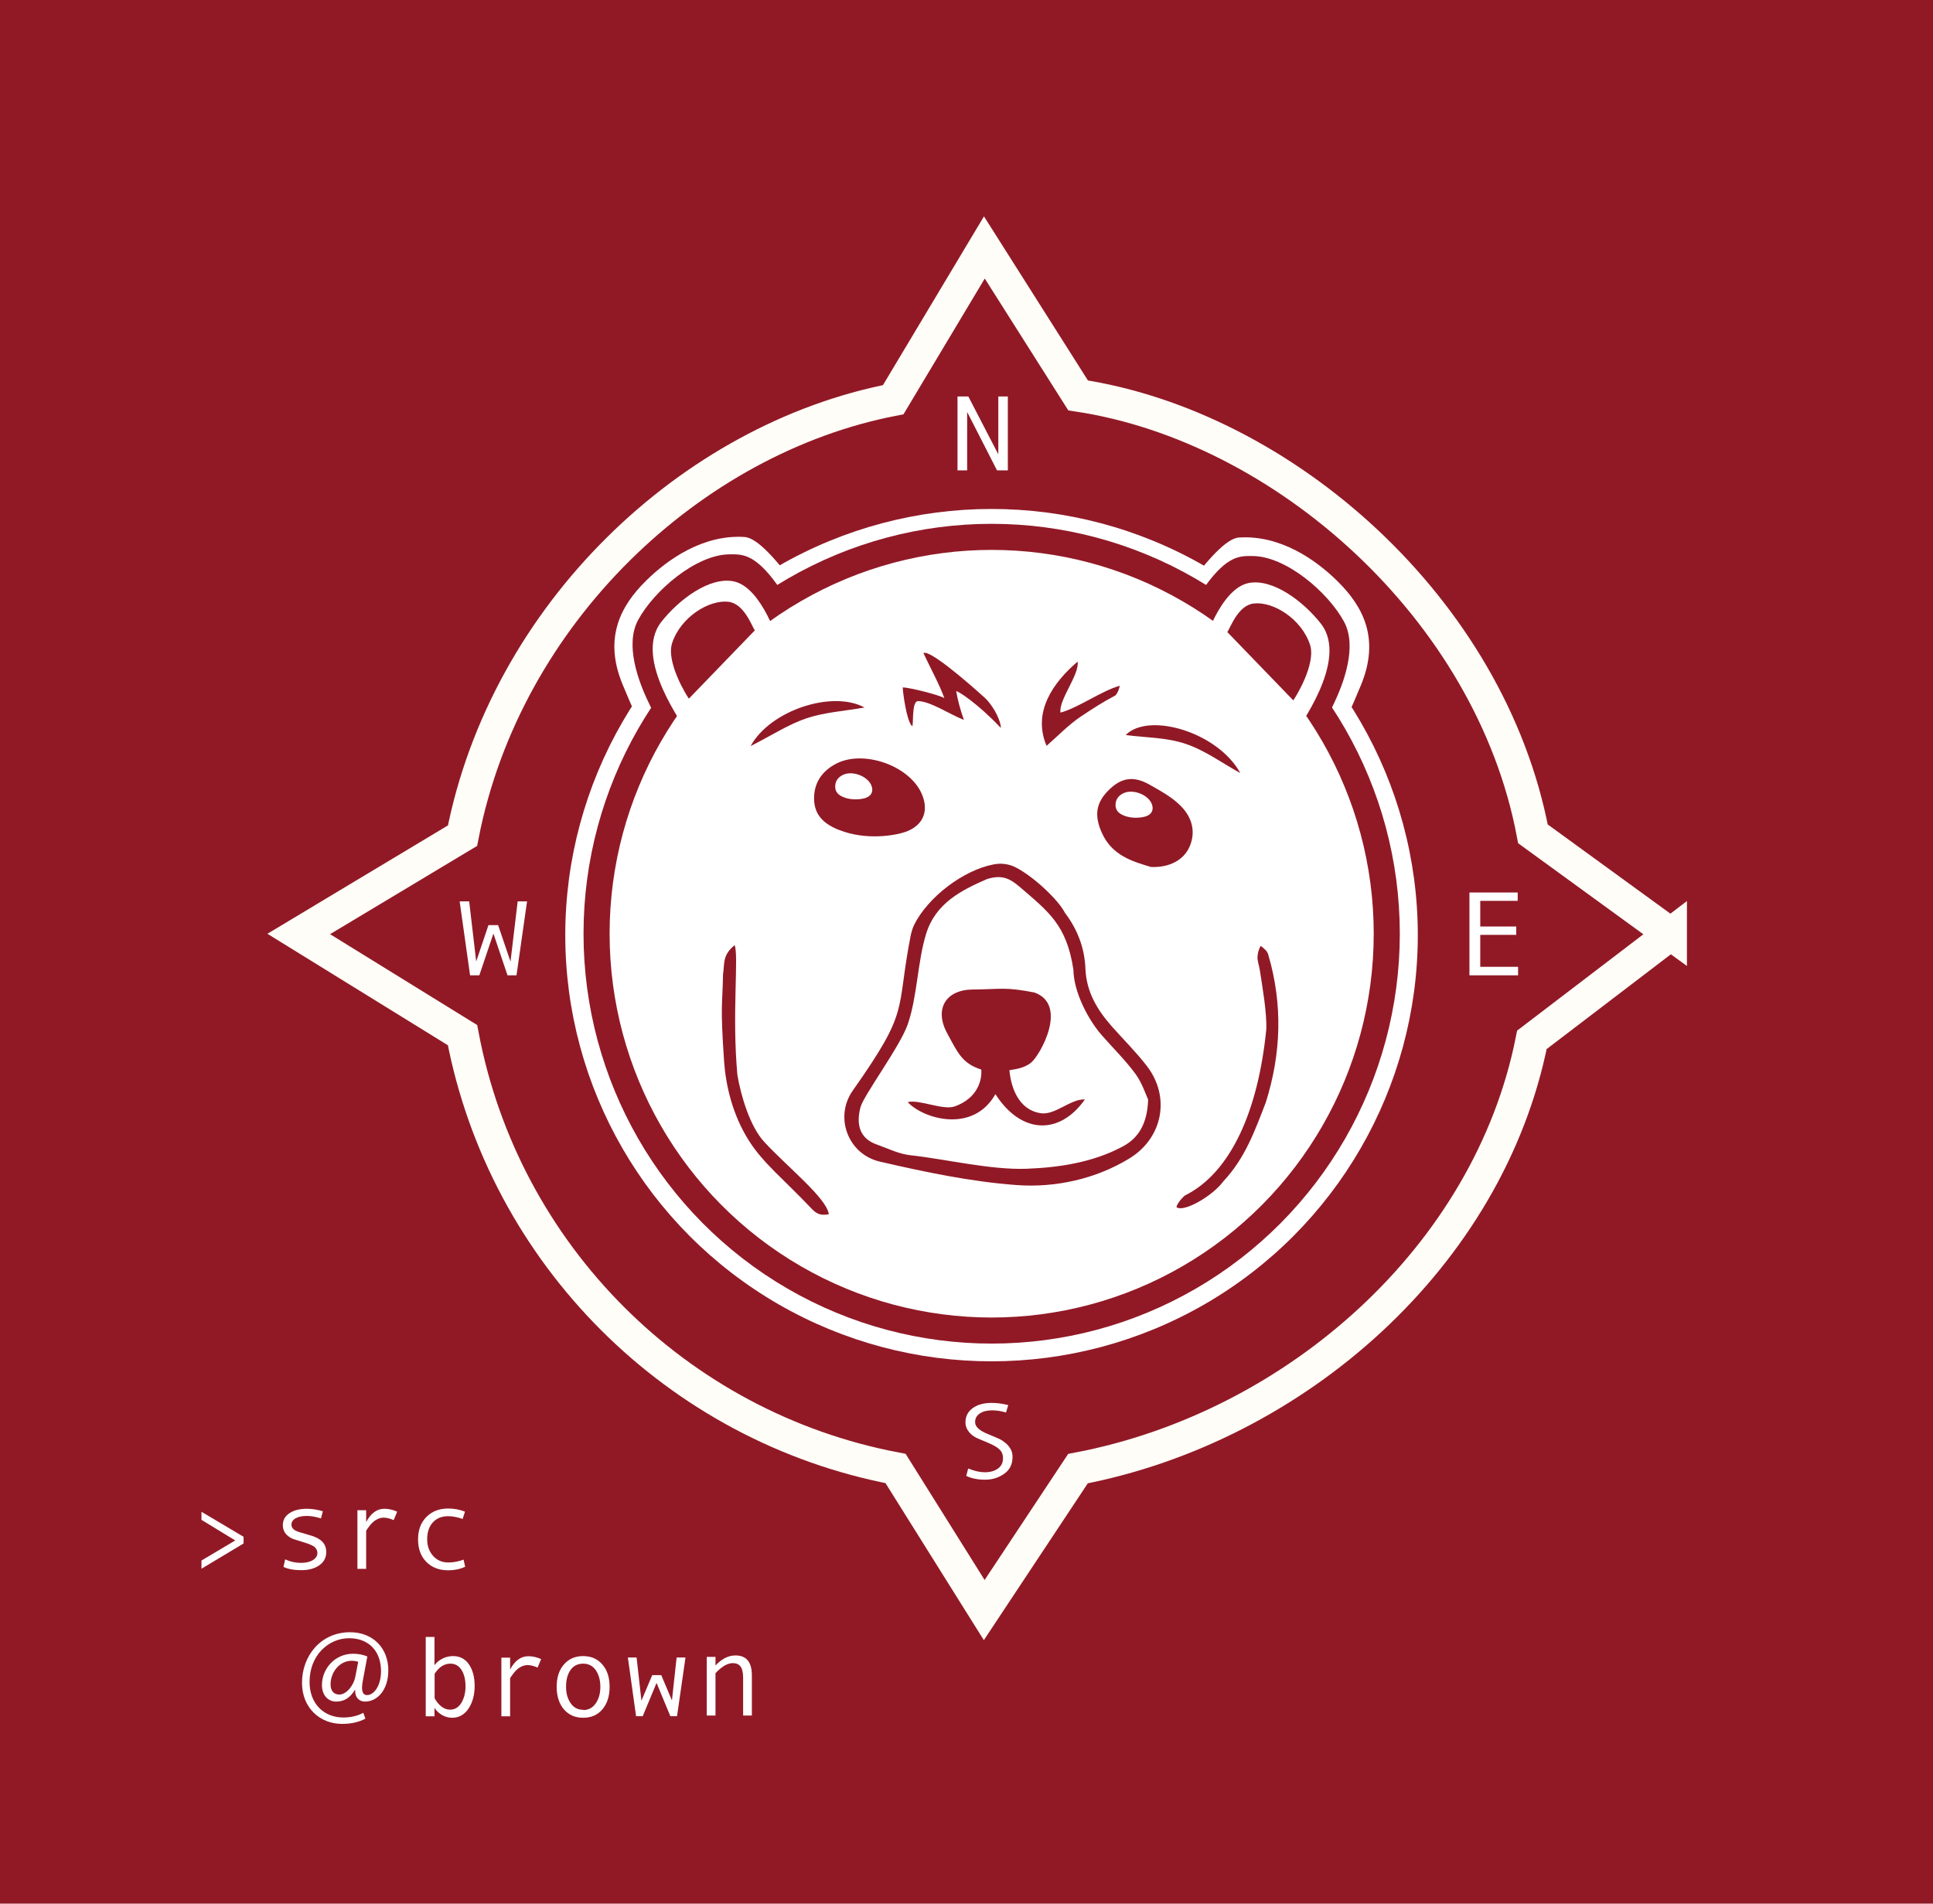 <?xml version="1.0" encoding="UTF-8"?>
<svg id="Layer_2" data-name="Layer 2" xmlns="http://www.w3.org/2000/svg" viewBox="0 0 148.24 146.02">
  <defs>
    <style>
      .cls-1 {
        fill: none;
        stroke: #911926;
        stroke-width: 2px;
      }

      .cls-1, .cls-2 {
        stroke-miterlimit: 10;
      }

      .cls-2 {
        stroke: #fffdf7;
        stroke-width: 2.5px;
      }

      .cls-2, .cls-3 {
        fill: #911926;
      }

      .cls-4 {
        fill: #fff;
      }

      .cls-4, .cls-3 {
        stroke-width: 0px;
      }
    </style>
  </defs>
  <g id="Layer_1-2" data-name="Layer 1">
    <g id="_3:_src_brown_border" data-name="3: src@brown border">
      <rect class="cls-3" width="148.24" height="146.02"/>
      <path id="red_compass" data-name="red compass" class="cls-2" d="M128.12,71.64l-10.64,8.12c-3.29,16.62-18.14,29.72-34.81,32.89l-7.19,10.85-6.8-10.86c-16.8-3.19-30.04-16.43-33.21-33.24l-12.56-7.76,12.56-7.54c3.32-17.06,17.56-30.45,33.03-33.44l6.99-11.68,7.19,11.35c15.73,2.37,31.62,16.35,34.88,33.63l10.56,7.68Z"/>
      <g id="directions">
        <path class="cls-4" d="M77.28,36.08h-.82l-2.29-4.48v4.48h-.74v-5.67h.83l2.3,4.44v-4.44h.73v5.67Z"/>
        <path class="cls-4" d="M116.42,74.81h-3.73v-6.35h3.7v.64h-2.87v1.97h2.76v.64h-2.76v2.45h2.9v.64Z"/>
        <path class="cls-4" d="M77.16,108.35c-.38-.12-.74-.17-1.08-.17-.39,0-.7.08-.94.24-.24.16-.36.38-.36.67,0,.34.32.64.96.9.47.19.78.33.93.4s.31.18.46.31c.16.13.28.29.38.46.1.18.14.38.14.6,0,.55-.21.98-.63,1.28-.42.3-.91.46-1.48.46s-1.03-.1-1.44-.29l.15-.57c.49.2.91.29,1.27.29.42,0,.76-.1,1.02-.29s.38-.46.38-.8c0-.25-.08-.47-.25-.64-.17-.18-.47-.35-.92-.54-.46-.19-.75-.32-.89-.38-.13-.07-.27-.16-.4-.28-.13-.12-.23-.26-.31-.41-.07-.15-.11-.31-.11-.49,0-.47.19-.83.57-1.1s.86-.39,1.44-.39c.43,0,.85.06,1.27.17l-.17.56Z"/>
        <path class="cls-4" d="M40.42,69.14l-.81,5.67h-.69l-1.08-3.2-1.08,3.2h-.71l-.8-5.67h.73l.54,4.61.94-2.79h.74l.95,2.8.55-4.62h.72Z"/>
      </g>
      <circle id="white_face" data-name="white face" class="cls-4" cx="76.04" cy="71.73" r="32.69"/>
      <path id="ear_background" data-name="ear background" class="cls-4" d="M100.03,61.89c.46-.75,3.13-6.38,4.35-9.36,1.44-3.51.2-5.97-1.81-7.95-1.65-1.63-4.37-3.55-7.54-3.35-.66.04-1.87.78-4.61,4.69-.25.36,9.61,15.96,9.61,15.96Z"/>
      <path id="ear_background-2" data-name="ear background" class="cls-4" d="M52.09,61.85c-.46-.75-3.13-6.38-4.35-9.36-1.44-3.51-.2-5.97,1.81-7.95,1.65-1.63,4.37-3.55,7.54-3.35.66.04,1.87.78,4.61,4.69.25.36-9.61,15.96-9.61,15.96Z"/>
      <g id="red_face" data-name="red face">
        <g>
          <path class="cls-3" d="M63.56,93.14c-.69.12-.96-.05-1.37-.48-2.06-2.18-3.67-3.44-4.76-5.17-1.26-1.99-1.77-4.24-1.9-6.07-.3-4.46-.13-4.18-.08-6.7.13-.78-.08-1.44.89-2.22.33.86-.22,5.26.21,9.96.28,1.63.97,3.96,2.07,5.14,1.73,1.88,4.8,4.32,4.94,5.54Z"/>
          <path class="cls-3" d="M90.22,92.58c.09-.35.57-.84.67-.89,3.51-1.76,5.6-6.5,6.22-12.73.05-1.3-.3-3.27-.5-4.57-.05-.34-.2-.7-.17-1.03.02-.29.09-.53.24-.81.28.22.5.39.58.67,1.13,3.85.99,7.61-.19,11.35-.82,2.11-1.57,4.26-3.26,6.05-.82,1.13-3.09,2.43-3.6,1.96Z"/>
          <path class="cls-3" d="M76.74,55.82c-1.79-1.89-3.31-2.85-3.41-2.8.12.67.29,1.35.59,2.2-1.05-.4-2.58-1.44-3.52-1.44-.53,0-.31,2.06-.46,1.91-.44-.43-.71-2.7-.71-2.96.55,0,2.87.6,3.19.82-.32-.94-1.1-2.37-1.6-3.45.43-.3,3.22,2.08,4.71,3.43.47.43,1.14,1.45,1.23,2.27Z"/>
          <path class="cls-3" d="M85.56,53.33c-1.08.58-1.68.97-2.7,1.65-.93.63-1.72,1.46-2.6,2.23-1.1-2.59.5-4.86,2.38-6.46.16.99-1.47,2.94-1.31,3.91,1.37-.37,3.2-1.7,4.55-2.06-.07.24-.13.51-.33.73Z"/>
          <path class="cls-3" d="M86.33,56.38c1.75-1.78,7.05-.24,8.79,2.92-1.4-.77-2.73-1.76-4.22-2.25-1.45-.49-3.07-.47-4.57-.67Z"/>
          <path class="cls-3" d="M57.57,57.22c1.49-2.73,6.26-4.3,8.73-2.95-1.61.28-3.08.37-4.43.82-1.38.46-2.64,1.29-4.29,2.13Z"/>
          <path class="cls-3" d="M76.33,83.94c-1.71,3.01-5.5,1.9-6.72.6.86-.24,2.72.66,3.63.32,2.28-.85,2.01-2.82,2.01-2.82-1.45-.47-1.78-1.24-2.62-2.8-.99-1.83-.12-3.32,1.97-3.34,2.2-.02,2.47-.21,4.73.23,2.63.94.42,4.85-.27,5.39-.55.44-1.27.5-1.65.57.16,1.65.88,3.06,2.39,3.3,1.12.17,2.28-1.1,3.4-1.06-1.89,2.7-4.83,2.75-6.86-.4Z"/>
          <path class="cls-3" d="M88.26,66.5c-1.4-.42-2.99-.87-3.77-2.64-.57-1.29-.46-2.26.52-3.24.98-.98,1.92-1.14,3.19-.41.84.48,1.73.96,2.39,1.65.8.83,1.15,1.92.63,3.1-.44,1-1.54,1.61-2.97,1.54Z"/>
          <path class="cls-3" d="M64.36,63.67c-1.14-.45-1.93-1.13-1.93-2.43,0-1.23.64-2.12,1.71-2.67,2.06-1.06,5.5.12,6.5,2.22.64,1.34.21,2.52-1.2,3.02-.77.27-3.01.68-5.09-.15Z"/>
          <path class="cls-3" d="M76.22,66.3c.57-.11,1.17-.03,1.69.24,1.41.73,3.29,2.53,3.76,3.48.96,1.26,1.51,2.71,1.57,4.27.07,1.81.92,3.19,2.05,4.47.88.99,1.83,1.93,2.64,2.98,1.86,2.38,1.25,5.55-1.32,7.12s-5.67,2.26-8.65,2.04c-3.52-.26-7.04-1-10.49-1.8-2.43-.56-3.51-3.41-2.07-5.45,4.43-6.29,3.28-5.92,4.43-11.84.06-.29.14-.59.27-.86,1.05-2.13,3.79-4.22,6.12-4.65ZM88.06,84.37c-.19-.4-.46-1.28-.97-1.98-.78-1.07-1.74-2-2.61-3-1.06-1.22-2.14-3.32-2.16-5-.52-3.45-1.9-4.45-4.14-6.38-.8-.69-1.42-.91-2.49-.58-1.98.86-3.94,1.86-4.66,4.18-.67,2.14-.68,4.86-1.42,6.97-.59,1.7-3.37,5.42-3.62,6.35-.36,1.37-.03,2.41,1.25,2.86.91.32,1.68.73,2.64.83,2.64.29,6.11,1.13,8.84,1.03,2.38-.09,5.05-.45,7.4-1.72,1.15-.62,1.86-1.67,1.93-3.57Z"/>
          <path class="cls-4" d="M64.7,61.15c-.38-.15-.65-.38-.65-.81,0-.41.21-.71.57-.89.69-.36,1.84.04,2.18.74.21.45.07.84-.4,1.01-.26.09-1.01.23-1.7-.05Z"/>
          <path class="cls-4" d="M86.2,62.56c-.38-.15-.65-.38-.65-.81,0-.41.21-.71.57-.89.69-.36,1.84.04,2.18.74.21.45.07.84-.4,1.01-.26.09-1.01.23-1.7-.05Z"/>
        </g>
        <ellipse class="cls-1" cx="76.05" cy="71.62" rx="30.3" ry="30.44"/>
      </g>
      <g id="ears">
        <path class="cls-3" d="M91.91,46.27l9.5,9.47c.29-.46.56-1.11.78-1.56.91-1.84,1.89-4.61.89-6.48-1.22-2.27-4.48-5.06-7.05-5.05-.89,0-1.88-.09-3.61,2.32-.16.22-.35,1.03-.52,1.3Z"/>
        <path class="cls-4" d="M92.18,49.74l7.15,6.56c.11-.4,4.18-5.63,1.97-8.46-1.35-1.72-3.69-3.48-5.54-3.12-2.2.44-3.5,4.79-3.57,5.02Z"/>
        <path class="cls-3" d="M99.18,53.72l-5.06-5.24c.22-.27.8-2.05,2.03-2.19,1.47-.17,3.64,1.15,4.31,3.15.5,1.49-1.15,4.12-1.28,4.28Z"/>
      </g>
      <g id="ears-2" data-name="ears">
        <path class="cls-3" d="M60.1,46.14l-9.5,9.47c-.29-.46-.56-1.11-.78-1.56-.91-1.84-1.89-4.61-.89-6.48,1.22-2.27,4.48-5.06,7.05-5.05.89,0,1.88-.09,3.61,2.32.16.22.35,1.03.52,1.3Z"/>
        <path class="cls-4" d="M59.83,49.61l-7.15,6.56c-.11-.4-4.18-5.63-1.97-8.46,1.35-1.72,3.69-3.48,5.54-3.12,2.2.44,3.5,4.79,3.57,5.02Z"/>
        <path class="cls-3" d="M52.83,53.59l5.06-5.24c-.22-.27-.8-2.05-2.03-2.19-1.47-.17-3.64,1.15-4.31,3.15-.5,1.49,1.15,4.12,1.28,4.28Z"/>
      </g>
      <g id="_src_brown_text" data-name="&amp;gt;src@brown text">
        <path class="cls-4" d="M33.33,127.72c.15-.21.35-.37.61-.5.25-.13.52-.19.8-.19.52,0,.93.21,1.22.63s.44.97.44,1.66-.16,1.27-.47,1.74c-.31.46-.73.7-1.25.7-.28,0-.54-.07-.78-.21s-.44-.32-.58-.55v.65h-.67v-6.09h.67v2.18ZM33.33,128.39v1.87c.13.25.3.46.51.63.22.17.44.25.67.25.36,0,.65-.17.87-.52.21-.35.32-.77.32-1.27s-.1-.94-.31-1.26c-.2-.32-.49-.48-.85-.48-.47,0-.88.26-1.21.78Z"/>
        <path class="cls-4" d="M41.5,127.26l-.27.65c-.3-.13-.55-.19-.77-.19-.2,0-.39.06-.58.17-.19.11-.36.28-.52.49-.16.21-.24.33-.24.36v2.91h-.67v-4.5h.67v.91c.36-.68.83-1.02,1.4-1.02.34,0,.67.08.99.23Z"/>
        <path class="cls-4" d="M44.72,127.03c.62,0,1.11.22,1.48.65s.55,1,.55,1.71-.18,1.28-.55,1.72-.86.65-1.48.65-1.11-.22-1.48-.65c-.36-.43-.55-1.01-.55-1.72s.18-1.28.55-1.71c.37-.43.86-.65,1.48-.65ZM44.72,131.17c.41,0,.73-.17.97-.52.24-.35.35-.76.35-1.26,0-.52-.12-.94-.35-1.28-.23-.33-.56-.5-.97-.5s-.74.16-.97.49c-.23.33-.34.76-.34,1.28s.12.92.35,1.26c.23.34.55.51.97.51Z"/>
        <path class="cls-4" d="M52.57,127.14l-.65,4.5h-.51l-1.06-2.55-1.06,2.55h-.51l-.63-4.5h.67c.24,2.1.36,3.2.37,3.31l.83-1.96h.69l.82,1.94.36-3.29h.69Z"/>
        <path class="cls-4" d="M57.66,131.59h-.67v-2.88c0-.4-.06-.69-.19-.87s-.33-.27-.6-.27c-.41,0-.85.26-1.33.77v3.25h-.67v-4.5h.67v.66c.48-.51.99-.77,1.53-.77.84,0,1.26.51,1.26,1.53v3.08Z"/>
        <path class="cls-4" d="M28.02,131.83c-.56.29-1.12.4-1.8.4-1.66,0-3.06-1.21-3.06-3.15,0-2.08,1.45-3.88,3.69-3.88,1.76,0,2.93,1.23,2.93,2.92,0,1.52-.85,2.4-1.79,2.4-.4,0-.78-.27-.75-.89h-.03c-.36.6-.82.89-1.43.89s-1.09-.47-1.09-1.27c0-1.25.99-2.4,2.39-2.4.43,0,.82.09,1.09.21l-.34,1.83c-.15.77-.04,1.12.3,1.13.52.02,1.09-.67,1.09-1.84,0-1.47-.88-2.52-2.45-2.52s-3.03,1.3-3.03,3.35c0,1.68,1.1,2.73,2.59,2.73.58,0,1.12-.13,1.53-.36l.16.44ZM27.47,127.47c-.11-.04-.28-.08-.51-.08-.89,0-1.61.84-1.61,1.82,0,.45.23.77.67.77.58,0,1.12-.75,1.23-1.37l.22-1.14Z"/>
        <path class="cls-4" d="M24.61,116.47c-.38-.12-.73-.19-1.07-.19-.37,0-.65.06-.87.18-.21.12-.32.29-.32.49,0,.13.05.24.15.34.1.1.29.19.59.27l.64.19c.3.08.54.18.73.3.19.12.33.26.42.42s.14.36.14.58c0,.43-.18.77-.54,1.02s-.82.37-1.37.37-1.01-.08-1.37-.25l.13-.58c.38.18.78.27,1.21.27.37,0,.68-.07.91-.21s.35-.32.35-.55c0-.16-.06-.29-.17-.42-.12-.12-.39-.25-.82-.38-.35-.11-.6-.19-.77-.24s-.32-.13-.46-.24c-.14-.1-.25-.23-.32-.37-.07-.14-.11-.3-.11-.48,0-.39.17-.7.51-.92.34-.23.79-.34,1.35-.34.36,0,.76.06,1.21.19l-.15.57Z"/>
        <path class="cls-4" d="M30.46,115.95l-.27.65c-.3-.13-.55-.19-.77-.19-.2,0-.39.06-.58.17-.19.11-.36.28-.52.49-.16.21-.24.33-.24.36v2.91h-.67v-4.5h.67v.91c.36-.68.83-1.02,1.4-1.02.34,0,.67.08.99.23Z"/>
        <path class="cls-4" d="M35.67,120.18c-.39.18-.82.27-1.29.27-.71,0-1.27-.22-1.69-.65-.42-.43-.63-1-.63-1.72s.21-1.29.64-1.72c.42-.43.98-.65,1.67-.65.45,0,.88.08,1.29.24l-.18.56c-.41-.14-.78-.21-1.11-.21-.5,0-.89.16-1.18.48s-.43.75-.43,1.3c0,.5.15.92.45,1.26.3.34.69.51,1.17.51.38,0,.77-.07,1.17-.22l.12.54Z"/>
        <path class="cls-4" d="M18.68,118.39l-3.23,1.94v-.63l2.59-1.54-2.59-1.58v-.62l3.23,1.92v.52Z"/>
      </g>
    </g>
  </g>
</svg>